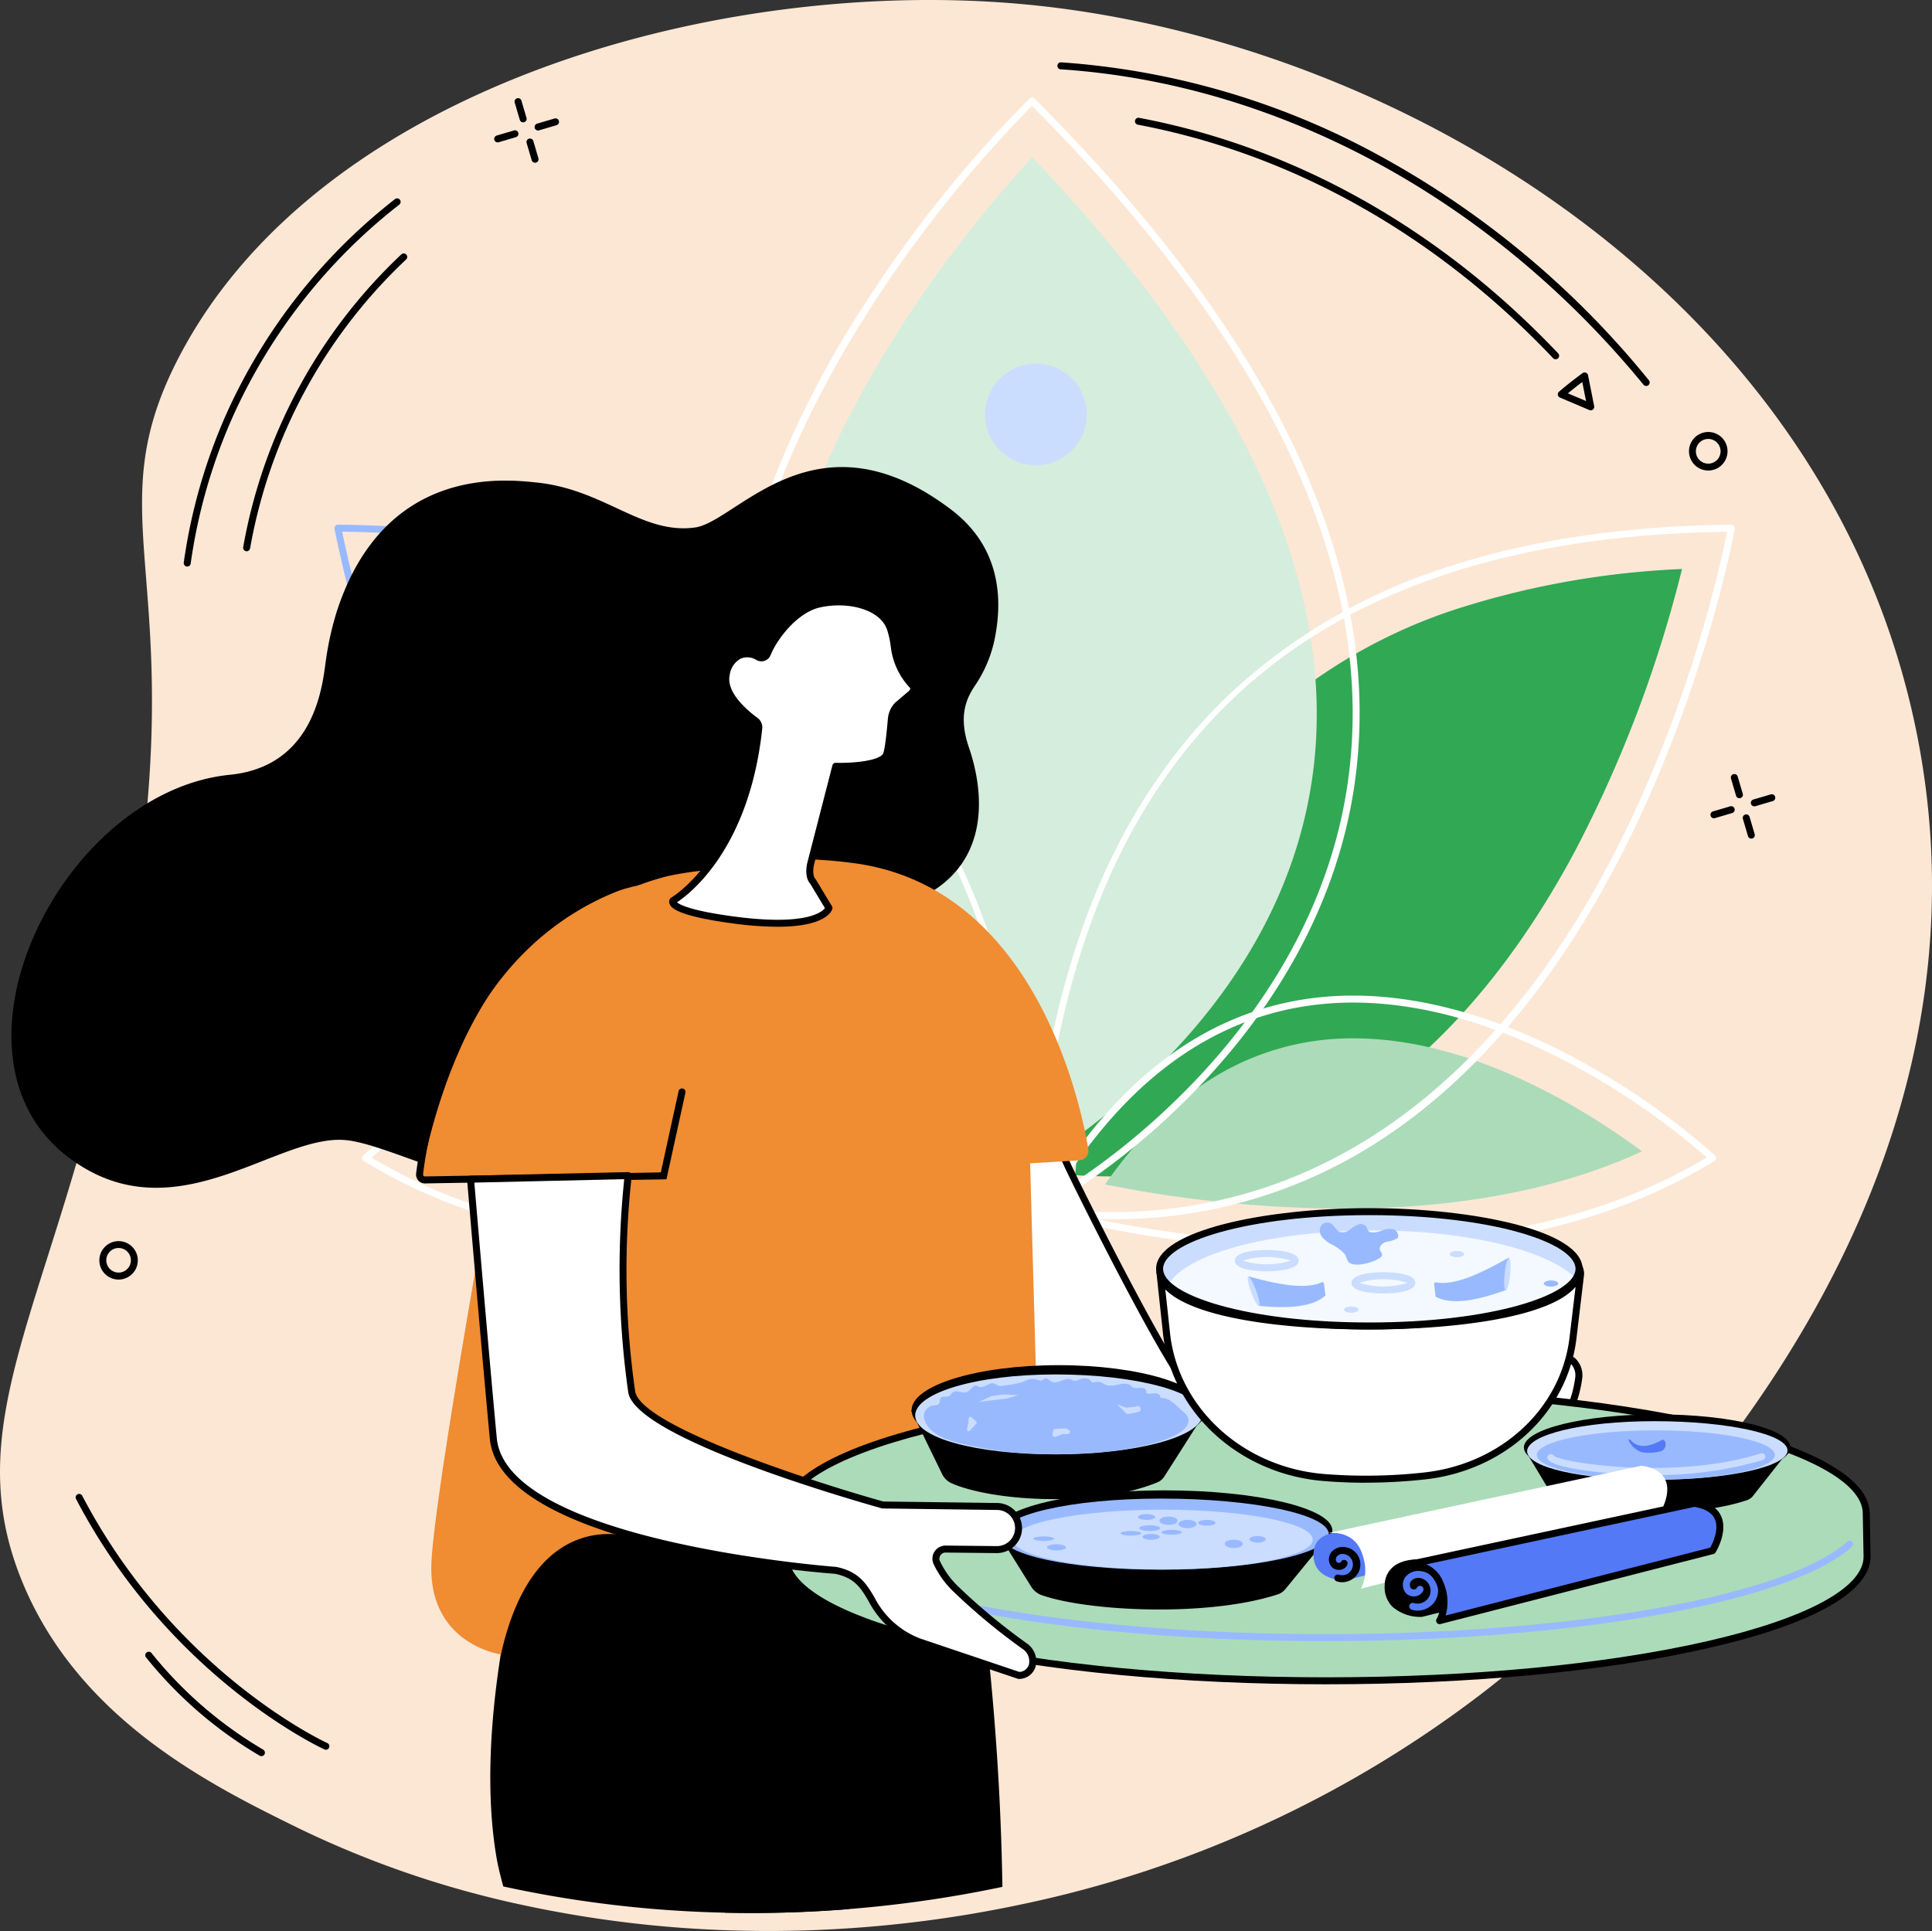 <svg id="Grupo_1102076" data-name="Grupo 1102076" xmlns="http://www.w3.org/2000/svg" xmlns:xlink="http://www.w3.org/1999/xlink" width="335" height="334.871" viewBox="0 0 335 334.871">
  <rect x="0" y="0" width="335" height="334.871" fill="#333333" stroke="none"/>
  <defs>
    <clipPath id="clip-path">
      <rect id="Rectángulo_402107" data-name="Rectángulo 402107" width="335" height="334.871" fill="none"/>
    </clipPath>
  </defs>
  <g id="Grupo_1102075" data-name="Grupo 1102075" clip-path="url(#clip-path)">
    <path id="Trazado_882357" data-name="Trazado 882357" d="M300.576,248.821c-.271.364-.538.725-.8,1.081-.093.125-.186.247-.279.368-.279.372-.562.745-.84,1.113q-1.261,1.657-2.527,3.253-1.388,1.754-2.777,3.436-.612.747-1.225,1.481a.091.091,0,0,0-.016.021c-.04.044-.077.093-.117.137s-.065.077-.1.113q-2.37,2.829-4.7,5.435c-.186.206-.372.417-.558.623-.218.243-.437.485-.655.724-2.377,2.626-4.693,5.066-6.9,7.312q-.933.954-1.843,1.854-1.407,1.4-2.741,2.687l0,0c-2.87,2.764-5.469,5.131-7.7,7.1,0,0,0,0-.008,0-2.2,1.93-4.026,3.464-5.377,4.569q-2.3,1.888-4.648,3.69a198.011,198.011,0,0,1-80.007,36.505,210.428,210.428,0,0,1-26.626,3.857,208.208,208.208,0,0,1-21.549.627,200.4,200.4,0,0,1-38.449-4.556,170.255,170.255,0,0,1-38.574-13.31c-14.742-7.252-37.8-18.6-47.678-42.583C-5.332,252,3.54,234.719,13.088,202.276v0A359.052,359.052,0,0,0,21.682,166.9c1.585-8.409,2.676-15.9,3.4-22.637,5.012-46.521-7.377-56.876,6.031-82.5C55.527,15.116,124.636-4.162,177.564.743c63.887,5.92,139.763,50.32,154.868,126.811,9.826,49.754-10.219,92.018-31.856,121.267" transform="translate(0 0)" fill="#fce7d5"/>
    <path id="Trazado_882358" data-name="Trazado 882358" d="M265.167,349.672a77.332,77.332,0,0,1-49.047-17.164c-11.768-9.311-22.238-22.39-31.119-38.873a218.311,218.311,0,0,1-18.758-49.3A148.435,148.435,0,0,1,204.474,251a92.167,92.167,0,0,1,34.577,19.891c9.627,8.981,17.256,20.472,22.675,34.155,5.024,12.684,8.294,27.6,9.742,44.4-2.127.148-4.229.223-6.291.223Z" transform="translate(-99.104 -145.66)" fill="#99b9ff"/>
    <path id="Trazado_882359" data-name="Trazado 882359" d="M467.919,349.672a77.334,77.334,0,0,0,49.048-17.164c11.768-9.311,22.238-22.39,31.118-38.873a218.3,218.3,0,0,0,18.758-49.3A148.435,148.435,0,0,0,528.612,251a92.167,92.167,0,0,0-34.577,19.891c-9.627,8.981-17.256,20.472-22.675,34.155-5.024,12.684-8.294,27.6-9.742,44.4,2.127.148,4.229.223,6.29.223Z" transform="translate(-275.189 -145.66)" fill="#31a854"/>
    <path id="Trazado_882360" data-name="Trazado 882360" d="M239.382,475.385c-20.328,0-37.792-3.337-52.075-9.935,10.289-7.612,29.718-19.6,50.007-19.6a45.751,45.751,0,0,1,24.429,6.883c6.786,4.2,13.045,10.385,18.676,18.451a213.911,213.911,0,0,1-41.037,4.2" transform="translate(-111.661 -265.788)" fill="#99b9ff"/>
    <path id="Trazado_882361" data-name="Trazado 882361" d="M515.48,475.385a213.985,213.985,0,0,1-41.037-4.2c5.631-8.066,11.89-14.254,18.676-18.451a45.752,45.752,0,0,1,24.429-6.883c20.288,0,39.715,11.989,50.007,19.6-14.282,6.6-31.746,9.935-52.07,9.935Z" transform="translate(-282.835 -265.788)" fill="#acdbb9"/>
    <path id="Trazado_882362" data-name="Trazado 882362" d="M376.21,242.1c-28.449-19.642-44.09-43.035-46.511-69.583-4.227-46.345,32.37-90.6,45.624-104.976,19.449,20.309,33.312,40.173,41.254,59.12,7.124,17,9.56,33.471,7.24,48.967-2.768,18.491-12.1,35.578-27.724,50.786A122.718,122.718,0,0,1,376.21,242.1" transform="translate(-196.346 -40.266)" fill="#d5eddc"/>
    <path id="Trazado_882363" data-name="Trazado 882363" d="M158.9,272.629a.607.607,0,0,1-.554-.361A224.983,224.983,0,0,1,143.6,226.01a.605.605,0,0,1,.135-.5.572.572,0,0,1,.468-.214,197.609,197.609,0,0,1,22.554,1.485.606.606,0,1,1-.152,1.2,195.42,195.42,0,0,0-21.676-1.467,226.855,226.855,0,0,0,14.528,45.258.605.605,0,0,1-.309.8.6.6,0,0,1-.245.052" transform="translate(-85.598 -134.31)" fill="#99b9ff"/>
    <path id="Trazado_882364" data-name="Trazado 882364" d="M281.449,349.894a84.219,84.219,0,0,1-50.39-16.248c-14.484-10.466-27.107-25.9-37.519-45.868a.606.606,0,1,1,1.074-.56c16.407,31.468,47.006,67.464,99.711,60.611-3.955-66.674-33.183-104.082-89.342-114.349a.606.606,0,0,1,.218-1.192c27.555,5.038,49.094,17,64.019,35.553,15.538,19.315,24.4,46.393,26.347,80.481a.606.606,0,0,1-.523.634,101.338,101.338,0,0,1-13.6.938" transform="translate(-115.336 -138.471)" fill="#fff"/>
    <path id="Trazado_882365" data-name="Trazado 882365" d="M456.247,345.733a101.268,101.268,0,0,1-13.588-.937.605.605,0,0,1-.523-.634C443.291,323.9,446.9,306,452.85,290.967c5.827-14.713,14.074-27.111,24.512-36.847A99.51,99.51,0,0,1,514.688,232.6c14.177-4.645,30.689-7.1,49.077-7.3a.6.6,0,0,1,.468.214.606.606,0,0,1,.135.5c-.058.33-6.013,33.347-23.882,64.309-10.512,18.214-23.031,32.172-37.209,41.486a84.07,84.07,0,0,1-47.031,13.927m-12.869-2.064c49.892,6.482,79.769-25.729,96.06-53.955,16.3-28.249,22.627-58.205,23.6-63.193-75.9,1.077-115.051,39.4-119.661,117.149" transform="translate(-263.574 -134.311)" fill="#fff"/>
    <path id="Trazado_882366" data-name="Trazado 882366" d="M220.666,471.858c-20.007,0-44.683-3.2-64.878-15.674a.606.606,0,0,1-.1-.958,127.173,127.173,0,0,1,21.944-15.6c12.087-6.816,30.42-14.343,49.117-11.5,18.454,2.8,33.964,15.024,46.1,36.318a.606.606,0,0,1-.363.883,214.068,214.068,0,0,1-40.856,6.224c-3.439.194-7.118.313-10.969.313m-63.551-16.283c23.7,14.318,53.519,15.941,74.451,14.761a216.813,216.813,0,0,0,39.843-5.98c-11.882-20.534-26.965-32.322-44.837-35.037-18.355-2.789-36.419,4.638-48.34,11.359a128.782,128.782,0,0,0-21.118,14.9" transform="translate(-92.7 -254.853)" fill="#fff"/>
    <path id="Trazado_882367" data-name="Trazado 882367" d="M498.294,471.858c-3.852,0-7.528-.119-10.968-.313a214.07,214.07,0,0,1-40.856-6.224.606.606,0,0,1-.363-.883c12.135-21.295,27.645-33.514,46.1-36.318,18.7-2.839,37.03,4.687,49.117,11.5a127.2,127.2,0,0,1,21.945,15.6.606.606,0,0,1-.1.959c-20.193,12.472-44.871,15.674-64.878,15.674m-50.743-7.5a216.97,216.97,0,0,0,39.869,5.981c20.924,1.178,50.729-.449,74.424-14.762A128.907,128.907,0,0,0,540.7,440.663c-11.915-6.715-29.97-14.134-48.317-11.344-17.87,2.717-32.951,14.5-44.832,35.036" transform="translate(-265.895 -254.853)" fill="#fff"/>
    <path id="Trazado_882368" data-name="Trazado 882368" d="M365.028,235.437a.6.6,0,0,1-.332-.1c-32.651-21.42-50.593-47.483-53.327-77.464-1.258-13.794.727-28.474,5.9-43.633a169.906,169.906,0,0,1,18.325-36.973,216.4,216.4,0,0,1,28.333-35.255.607.607,0,0,1,.847.01c42.35,42.4,60.994,82.611,55.413,119.509-3.81,25.195-18.529,43.929-30.206,55.208a122.59,122.59,0,0,1-24.671,18.626.606.606,0,0,1-.283.07M364.34,43.3A218.255,218.255,0,0,0,336.6,77.95c-12.512,19.376-26.837,48.951-24.02,79.818,2.692,29.5,20.347,55.188,52.481,76.357a123.314,123.314,0,0,0,24.112-18.284c11.533-11.147,26.067-29.651,29.823-54.5,5.5-36.372-12.891-76.082-54.651-118.037" transform="translate(-185.401 -24.946)" fill="#fff"/>
    <path id="Trazado_882369" data-name="Trazado 882369" d="M440.58,164.961a8.812,8.812,0,1,1-8.812-8.812,8.812,8.812,0,0,1,8.812,8.812" transform="translate(-252.141 -93.087)" fill="#caddff"/>
    <path id="Trazado_882370" data-name="Trazado 882370" d="M556.055,82.885a.6.6,0,0,1-.469-.222C529.145,50.4,492.3,30.466,454.511,27.974a.606.606,0,0,1,.08-1.209,134.2,134.2,0,0,1,55.827,16.518A156.91,156.91,0,0,1,556.523,81.9a.606.606,0,0,1-.468.99" transform="translate(-270.615 -15.955)"/>
    <path id="Trazado_882371" data-name="Trazado 882371" d="M560.276,92.459a.6.6,0,0,1-.44-.189c-20.311-21.416-45.2-35.416-71.984-40.487a.606.606,0,1,1,.225-1.19c27.033,5.118,52.151,19.241,72.638,40.843a.606.606,0,0,1-.439,1.023" transform="translate(-290.534 -30.155)"/>
    <path id="Trazado_882372" data-name="Trazado 882372" d="M674.534,166.5a.6.6,0,0,1-.236-.048l-5.1-2.161a.606.606,0,0,1-.159-1.017c1.954-1.685,4.064-3.209,4.086-3.225a.606.606,0,0,1,.949.374l1.06,5.354a.606.606,0,0,1-.594.723m-3.96-2.941,3.144,1.332-.652-3.294c-.618.465-1.539,1.173-2.492,1.963" transform="translate(-398.713 -95.346)"/>
    <path id="Trazado_882373" data-name="Trazado 882373" d="M728.495,192.169a3.34,3.34,0,1,1,1.99-.658,3.342,3.342,0,0,1-1.99.658m1.629-1.145h0Zm-1.638-4.331a2.141,2.141,0,1,0,.315.023,2.117,2.117,0,0,0-.315-.023" transform="translate(-432.289 -110.573)"/>
    <path id="Trazado_882374" data-name="Trazado 882374" d="M45.986,539.572a3.477,3.477,0,0,1-.495-.036,3.332,3.332,0,1,1,.495.036m-.01-5.476a2.132,2.132,0,1,0,1.714.859,2.121,2.121,0,0,0-1.714-.859" transform="translate(-25.417 -317.675)"/>
    <path id="Trazado_882375" data-name="Trazado 882375" d="M222.412,46.318a.606.606,0,0,1-.581-.435l-.886-3.006a.606.606,0,0,1,1.162-.342l.886,3.005a.606.606,0,0,1-.581.777" transform="translate(-131.7 -25.098)"/>
    <path id="Trazado_882376" data-name="Trazado 882376" d="M227.522,63.652a.606.606,0,0,1-.581-.435l-.886-3.006a.606.606,0,0,1,1.162-.342l.885,3.005a.607.607,0,0,1-.581.777" transform="translate(-134.746 -35.431)"/>
    <path id="Trazado_882377" data-name="Trazado 882377" d="M212.79,58.044a.606.606,0,0,1-.171-1.187l3.005-.886a.606.606,0,0,1,.343,1.162l-3.005.886a.6.6,0,0,1-.172.025" transform="translate(-126.491 -33.352)"/>
    <path id="Trazado_882378" data-name="Trazado 882378" d="M230.124,52.936a.606.606,0,0,1-.171-1.187l3.006-.886a.606.606,0,1,1,.342,1.162l-3.005.886a.6.6,0,0,1-.172.025" transform="translate(-136.825 -30.307)"/>
    <path id="Trazado_882379" data-name="Trazado 882379" d="M744.609,336.535a.606.606,0,0,1-.581-.435l-.886-3.005a.606.606,0,0,1,1.162-.342l.886,3.005a.607.607,0,0,1-.582.777" transform="translate(-443.003 -198.108)"/>
    <path id="Trazado_882380" data-name="Trazado 882380" d="M749.719,353.87a.607.607,0,0,1-.581-.435l-.885-3.006a.606.606,0,0,1,1.162-.342l.885,3.005a.606.606,0,0,1-.41.752.613.613,0,0,1-.171.025" transform="translate(-446.049 -208.442)"/>
    <path id="Trazado_882381" data-name="Trazado 882381" d="M734.987,348.262a.606.606,0,0,1-.171-1.187l3.005-.886a.606.606,0,0,1,.343,1.162l-3.005.886a.605.605,0,0,1-.172.025" transform="translate(-437.795 -206.363)"/>
    <path id="Trazado_882382" data-name="Trazado 882382" d="M752.321,343.152a.606.606,0,0,1-.171-1.186l3.005-.886a.606.606,0,1,1,.342,1.162l-3.005.886a.619.619,0,0,1-.172.025" transform="translate(-448.128 -203.316)"/>
    <path id="Trazado_882383" data-name="Trazado 882383" d="M105,160.493a.6.6,0,0,1-.107-.009.606.606,0,0,1-.491-.7,91.691,91.691,0,0,1,27.4-50.751.606.606,0,1,1,.835.877,90.482,90.482,0,0,0-27.04,50.085.606.606,0,0,1-.6.5" transform="translate(-62.234 -64.898)"/>
    <path id="Trazado_882384" data-name="Trazado 882384" d="M79.486,149.027a.607.607,0,0,1-.6-.691,96.325,96.325,0,0,1,7.467-25.954,98.436,98.436,0,0,1,29.153-37.072.606.606,0,1,1,.753.95,97.23,97.23,0,0,0-28.8,36.618,95.148,95.148,0,0,0-7.373,25.628.606.606,0,0,1-.6.521" transform="translate(-47.023 -50.779)"/>
    <path id="Trazado_882385" data-name="Trazado 882385" d="M75.855,685.806a.6.6,0,0,1-.248-.053c-.266-.12-26.807-12.318-43.083-43.451a.606.606,0,0,1,1.073-.561c16.074,30.746,42.244,42.79,42.507,42.908a.606.606,0,0,1-.249,1.158" transform="translate(-19.348 -382.374)"/>
    <path id="Trazado_882386" data-name="Trazado 882386" d="M82.5,727.337a.6.6,0,0,1-.306-.083A72.218,72.218,0,0,1,62.467,710.18a.606.606,0,0,1,.975-.719,70.925,70.925,0,0,0,19.364,16.747.606.606,0,0,1-.307,1.128" transform="translate(-37.169 -422.792)"/>
    <path id="Trazado_882387" data-name="Trazado 882387" d="M341.121,711.933a210.474,210.474,0,0,1-26.6,3.849,208.181,208.181,0,0,1-21.53.626c-.565-34.122-5.945-54.085-9.414-63.5-.024-.065-.048-.133-.073-.2a44.073,44.073,0,0,0-2.847-6.474l13.3-.218,9.555-.154L320,645.6l14.846-.242a3.245,3.245,0,0,1,.162.541c.258,1.082.751,3.679,1.349,7.512q.242,1.563.509,3.392c.3,2.1.618,4.471.941,7.063.032.267.065.533.1.808q.388,3.193.771,6.813c.073.678.141,1.369.214,2.072,1.078,10.771,2.007,23.961,2.229,38.379" transform="translate(-167.31 -384.721)"/>
    <path id="Trazado_882388" data-name="Trazado 882388" d="M272.7,708.26a208.2,208.2,0,0,1-21.53.626,200.5,200.5,0,0,1-38.415-4.547c-.557-2.027-.957-3.736-1.187-5.089-1.906-11.284-1-24.022.743-35.156a203.113,203.113,0,0,1,6.32-27.374c.335-1.066.529-1.644.529-1.644l29.583-2.342,3.4,5.763,5.666,9.616.283.481,3.134,5.319Z" transform="translate(-125.487 -377.199)"/>
    <path id="Trazado_882389" data-name="Trazado 882389" d="M171.958,238.5a22.517,22.517,0,0,0,3.364-7.758c1.242-5.84,1.879-15.727-7.492-22.822-23.479-17.777-37.086,2.1-44.369,3.113-9.255,1.283-15.659-6.6-27.534-7.8-5.513-.558-26.226-2.966-34.521,22.119a52.513,52.513,0,0,0-1.94,8.512c-.562,3.65-1.487,18.539-16.681,20.059-29.338,2.935-51.653,48.733-27.838,66.456,18.476,13.749,36.128-4.466,48.161-3.079,13.519,1.559,48.608,26.907,52.564-21.254,1.112-13.538,12.846-20.409,18.511-21.873,4.6-1.188,26.539,1.972,28.535.99,12.134-5.972,10.8-18.471,8.21-25.987-1.911-5.55-.354-8.6,1.029-10.679" transform="translate(-2.927 -119.563)"/>
    <path id="Trazado_882390" data-name="Trazado 882390" d="M389.272,489.5c.632-14.554,3.742-14.524,14.57-15.631,4.619-.473,7.506-2.345,13.329,10.466,1.585,3.487,17.32,35.1,21.485,39.2,7.794,7.679,25.671,6.467,32.169,4.495,2.836-.86,9.387-15.742,14.553-14.348,5.485,1.48-2.516,9.771-1.577,9.927,3.484.578,6.275-.606,9.027-1.442,4.466-1.357,8.1-3.76,9.767-4.271,2.115-.646,3.474,1.311,3.175,3.5-.429,3.133-1.918,8.131-6.007,10.943-7.311,5.028-21.877,6.727-26.985,7.233-3.891.386-46.414,16.039-57.34-.39-2.273-3.418-26.432-43.562-26.166-49.687" transform="translate(-232.06 -282.273)" fill="#fff"/>
    <path id="Trazado_882391" data-name="Trazado 882391" d="M434.127,546.4c-8.54,0-16.217-1.913-20.088-7.733-1.432-2.153-26.554-43.45-26.267-50.049.641-14.738,4.1-15.09,14.369-16.132l.744-.076c.445-.045.874-.1,1.291-.161,4.471-.613,7.475-.41,12.652,10.98,1.912,4.207,17.369,35.093,21.359,39.023,7.7,7.583,25.458,6.2,31.568,4.346.867-.263,2.558-2.718,4.2-5.092,3.309-4.8,7.059-10.239,10.691-9.261a2.987,2.987,0,0,1,2.2,1.762c.813,2.129-1.215,5.237-2.557,7.293-.2.311-.434.665-.6.948a16.374,16.374,0,0,0,6.873-1.132c.4-.13.807-.259,1.208-.381a43.127,43.127,0,0,0,6.989-3,20.544,20.544,0,0,1,2.776-1.273,2.849,2.849,0,0,1,2.769.507,4.069,4.069,0,0,1,1.183,3.656c-.321,2.341-1.573,8.134-6.264,11.36-6.849,4.71-20.025,6.618-27.269,7.337-.569.057-2.278.536-4.44,1.143-7.1,1.993-21.124,5.931-33.375,5.931m-27.7-73.144a15.615,15.615,0,0,0-2.089.193c-.43.059-.872.12-1.332.166l-.746.076c-10.251,1.041-12.686,1.288-13.281,14.979-.255,5.86,23.746,45.838,26.065,49.325,8.934,13.434,40.314,4.623,52.127,1.306a43.478,43.478,0,0,1,4.648-1.183c7.128-.706,20.076-2.573,26.7-7.129,4.293-2.952,5.452-8.344,5.75-10.526a2.9,2.9,0,0,0-.768-2.569,1.655,1.655,0,0,0-1.63-.271,20.629,20.629,0,0,0-2.582,1.195,44.159,44.159,0,0,1-7.186,3.077c-.395.12-.791.247-1.189.375-2.452.788-4.987,1.6-8.113,1.084a.689.689,0,0,1-.523-.4c-.212-.482.113-.98.983-2.312,1.134-1.738,3.032-4.648,2.439-6.2a1.833,1.833,0,0,0-1.381-1.025c-2.807-.755-6.6,4.755-9.378,8.779-2.279,3.307-3.628,5.2-4.84,5.564-6.313,1.915-24.709,3.3-32.77-4.643-4.326-4.262-20.2-36.279-21.611-39.384-4.061-8.935-6.571-10.474-9.3-10.474m-18.053,15.389h0Z" transform="translate(-231.165 -281.413)"/>
    <path id="Trazado_882392" data-name="Trazado 882392" d="M200.158,398.982a33.849,33.849,0,0,1,23.637-26.494,80.483,80.483,0,0,1,34.35-2.955c31.372,3.934,39.478,40.9,40.961,49.624a1.673,1.673,0,0,1-1.553,1.95l-8.543.521,1.806,65.054s-9.8,14.948-70,0c0,0-17.577-6.822-23.563,20.105,0,0-12.215-1.648-12.078-15.154.1-10.006,9.907-64.884,14.982-92.651" transform="translate(-110.39 -219.888)" fill="#f08c32"/>
    <path id="Trazado_882393" data-name="Trazado 882393" d="M218.548,430.254s-16.784.958-19.662,1.007c-7.194.123-19.69.285-19.039-.092.912-.528,5.913-44.506,38.4-51.182Z" transform="translate(-107.2 -226.525)" fill="#f08c32"/>
    <path id="Trazado_882394" data-name="Trazado 882394" d="M180.184,426.294a1.547,1.547,0,0,1-1.54-1.728,75.367,75.367,0,0,1,9.326-27.9c8.972-15.263,22.533-23.956,40.306-25.839a.606.606,0,1,1,.128,1.2C187.5,376.366,180.78,416.67,179.849,424.7a.335.335,0,0,0,.084.268.323.323,0,0,0,.257.11c5.032-.088,36.608-.627,40.883-.7l3.075-14.056a.606.606,0,1,1,1.183.258l-3.279,14.992-.479.009s-35.962.614-41.361.708Z" transform="translate(-106.491 -221.064)"/>
    <path id="Trazado_882395" data-name="Trazado 882395" d="M524.394,618.1c0-11.89-41.988-21.529-93.784-21.529s-93.784,9.639-93.784,21.529l.14,7.488c0,11.89,41.988,21.529,93.784,21.529s93.784-9.639,93.784-21.529Z" transform="translate(-200.796 -355.642)" fill="#acdbb9"/>
    <path id="Trazado_882396" data-name="Trazado 882396" d="M429.856,646.831c-25.095,0-48.694-2.245-66.451-6.322-18.017-4.136-27.939-9.752-27.939-15.814l-.14-7.476c0-6.073,9.922-11.689,27.939-15.825,17.757-4.077,41.356-6.321,66.451-6.321s48.694,2.245,66.451,6.321c18.01,4.134,27.932,9.749,27.939,15.807l.14,7.483c0,6.073-9.922,11.689-27.939,15.825-17.756,4.077-41.356,6.322-66.451,6.322m-.14-50.547c-25.006,0-48.51,2.234-66.18,6.291-17.158,3.939-27,9.273-27,14.633l.14,7.476c0,5.372,9.841,10.706,27,14.644,17.67,4.057,41.173,6.291,66.18,6.291s48.509-2.234,66.18-6.291c17.158-3.938,27-9.272,27-14.633l-.14-7.476v-.011c0-5.36-9.84-10.694-27-14.633-17.67-4.056-41.173-6.291-66.18-6.291m94.39,20.924h0Z" transform="translate(-199.901 -354.747)"/>
    <path id="Trazado_882397" data-name="Trazado 882397" d="M436.43,679.014c-40.921,0-76.923-6.028-89.585-15a.606.606,0,1,1,.7-.988c12.474,8.838,48.195,14.775,88.885,14.775,42.763,0,79.963-6.591,90.466-16.029a.606.606,0,1,1,.81.9c-10.706,9.621-48.24,16.34-91.276,16.34" transform="translate(-206.616 -394.418)" fill="#99b9ff"/>
    <path id="Trazado_882398" data-name="Trazado 882398" d="M655.377,621.573a.44.44,0,0,0-.387.667l4.48,7.452a2.854,2.854,0,0,0,1.559,1.174c6.4,2.261,22.644,3.066,32.208-.132a2.273,2.273,0,0,0,1.13-.743l5.835-7.405Z" transform="translate(-390.428 -370.545)"/>
    <path id="Trazado_882399" data-name="Trazado 882399" d="M700.493,613.066c0,3.167-10.345,5.734-23.106,5.734s-23.106-2.567-23.106-5.734,10.345-5.734,23.106-5.734,23.106,2.567,23.106,5.734" transform="translate(-390.044 -362.055)"/>
    <path id="Trazado_882400" data-name="Trazado 882400" d="M700.819,615.333c0,2.807-10.325,5.082-23.061,5.082s-22.092-2.138-22.092-4.945,9.355-5.219,22.092-5.219,23.061,2.275,23.061,5.082" transform="translate(-390.869 -363.796)" fill="#caddff"/>
    <path id="Trazado_882401" data-name="Trazado 882401" d="M701.087,618.456c0,2.36-9.239,4.273-20.636,4.273s-20.636-1.913-20.636-4.273,9.239-4.273,20.636-4.273,20.636,1.913,20.636,4.273" transform="translate(-393.343 -366.14)" fill="#99b9ff"/>
    <path id="Trazado_882402" data-name="Trazado 882402" d="M701.468,620.226a7.894,7.894,0,0,0,3.13-.1,1.251,1.251,0,0,0,.969-1.7c-.081-.248-.274-.3-.461-.375-1.692.981-3.72,1.627-5.148.462-.646-.669-.885-.752-.64-.144a4.029,4.029,0,0,0,2.15,1.851" transform="translate(-416.836 -368.394)" fill="#5479f7"/>
    <path id="Trazado_882403" data-name="Trazado 882403" d="M682.454,627.8c-1.718,0-3.241-.05-4.487-.113-4.8-.244-12.708-1.169-13.5-2.615a.606.606,0,0,1,1.043-.615c1.312,1.229,21.171,4.285,35.847-.395a.606.606,0,1,1,.368,1.154,65.817,65.817,0,0,1-19.274,2.583" transform="translate(-396.074 -372.009)" fill="#caddff"/>
    <path id="Trazado_882404" data-name="Trazado 882404" d="M391.161,605.557l5.4,11.1a3.315,3.315,0,0,0,1.72,1.6c7.065,3.083,24.983,4.181,35.534-.18a2.538,2.538,0,0,0,1.247-1.013l6.437-10.1Z" transform="translate(-233.187 -360.997)"/>
    <path id="Trazado_882405" data-name="Trazado 882405" d="M442.384,594.016c0,4.318-11.413,7.819-25.492,7.819s-25.492-3.5-25.492-7.819,11.413-7.819,25.492-7.819,25.492,3.5,25.492,7.819" transform="translate(-233.33 -349.456)"/>
    <path id="Trazado_882406" data-name="Trazado 882406" d="M442.743,597.108c0,3.827-11.391,6.93-25.443,6.93s-24.373-2.916-24.373-6.743,10.321-7.118,24.373-7.118,25.443,3.1,25.443,6.93" transform="translate(-234.24 -351.829)" fill="#caddff"/>
    <path id="Trazado_882407" data-name="Trazado 882407" d="M442.539,599.188c0,3.218-10.193,5.827-22.767,5.827a68.25,68.25,0,0,1-15.123-1.471c-2.626-.6-6.643-1.429-7.8-4.247a2.032,2.032,0,0,1-.122-1.349,1.963,1.963,0,0,1,1.572-1.374c.369-.053.82-.035,1.02-.35.168-.266.053-.644.229-.905.305-.456,1.073-.111,1.54-.4.235-.145.349-.428.564-.6.666-.538,1.708.264,2.493-.079.635-.278,1-1.256,1.672-1.086a3.77,3.77,0,0,1,.4.178c.876.336,1.787-.863,2.672-.552.245.086.441.28.687.364a1.672,1.672,0,0,0,.827-.008,20.848,20.848,0,0,0,3.11-.54c.943-.332,1.568-.831,2.643-.517.345.1.725.267,1.046.1.142-.072.251-.2.4-.261.437-.174.822.322,1.244.528,1.04.51,2.287-.81,3.358-.367a2.2,2.2,0,0,0,.6.247,1.22,1.22,0,0,0,.585-.158,2.7,2.7,0,0,1,1.337-.276,1.32,1.32,0,0,1,1.1.727,2.535,2.535,0,0,1,1.593-.046c.229.1.423.261.645.374,1.363.692,3.2-.7,4.47.149.254.447.874.486,1.386.444a1.853,1.853,0,0,1,.924.072.592.592,0,0,1,.337.762c.408.3.978.121,1.486.086s1.167.34.985.815a2.861,2.861,0,0,1,1.62.384,13.16,13.16,0,0,1,2.062,1.752c.59.5,1.2.878,1.2,1.772" transform="translate(-236.468 -352.847)" fill="#99b9ff"/>
    <path id="Trazado_882408" data-name="Trazado 882408" d="M420.341,600.042l2.151-1,2.151-.287,2.58.143-2.088.557a.9.9,0,0,1-.126.024Z" transform="translate(-250.582 -356.94)" fill="#caddff"/>
    <path id="Trazado_882409" data-name="Trazado 882409" d="M451.875,614.356l.109-.6a.389.389,0,0,1,.357-.318l1.737-.116a.39.39,0,0,1,.21.045l.408.22a.388.388,0,0,1-.184.73h-.824a.394.394,0,0,0-.139.026l-1.151.443a.388.388,0,0,1-.522-.432" transform="translate(-269.377 -365.627)" fill="#caddff"/>
    <path id="Trazado_882410" data-name="Trazado 882410" d="M479.623,603.012l1.466.533a.527.527,0,0,0,.228.03l1.361-.124a.519.519,0,0,0,.188-.053l.081-.04a.526.526,0,1,1,.338.987l-1.665.333a.526.526,0,0,1-.475-.144Z" transform="translate(-285.923 -359.48)" fill="#caddff"/>
    <path id="Trazado_882411" data-name="Trazado 882411" d="M415.946,608.434l.813.731a.279.279,0,0,1,.017.4l-1.125,1.206a.279.279,0,0,1-.477-.249l.216-1.005c0-.01,0-.021,0-.031l.087-.87a.279.279,0,0,1,.464-.18" transform="translate(-247.498 -362.669)" fill="#caddff"/>
    <path id="Trazado_882412" data-name="Trazado 882412" d="M427.677,657.172l6.16,9.869a3.583,3.583,0,0,0,1.963,1.424c8.065,2.742,28.517,3.719,40.561-.16a2.876,2.876,0,0,0,1.423-.9l7.348-8.982Z" transform="translate(-254.956 -391.767)"/>
    <path id="Trazado_882413" data-name="Trazado 882413" d="M486.147,646.907c0,3.841-13.027,6.954-29.1,6.954s-29.1-3.113-29.1-6.954,13.027-6.954,29.1-6.954,29.1,3.113,29.1,6.954" transform="translate(-255.12 -381.502)"/>
    <path id="Trazado_882414" data-name="Trazado 882414" d="M486.557,649.657c0,3.4-13,6.164-29.042,6.164s-27.821-2.593-27.821-6,11.781-6.331,27.821-6.331,29.042,2.76,29.042,6.164" transform="translate(-256.158 -383.612)" fill="#99b9ff"/>
    <path id="Trazado_882415" data-name="Trazado 882415" d="M486.895,653.445c0,2.862-11.635,5.183-25.988,5.183s-25.988-2.321-25.988-5.183,11.635-5.183,25.988-5.183,25.988,2.32,25.988,5.183" transform="translate(-259.273 -386.455)" fill="#caddff"/>
    <path id="Trazado_882416" data-name="Trazado 882416" d="M452.805,663.641c0,.3-.738.538-1.649.538s-1.649-.241-1.649-.538.738-.538,1.649-.538,1.649.241,1.649.538" transform="translate(-267.97 -395.303)" fill="#99b9ff"/>
    <path id="Trazado_882417" data-name="Trazado 882417" d="M492.745,655.441c0,.277-.818.5-1.828.5s-1.828-.225-1.828-.5.818-.5,1.828-.5,1.828.225,1.828.5" transform="translate(-291.566 -390.436)" fill="#99b9ff"/>
    <path id="Trazado_882418" data-name="Trazado 882418" d="M502.185,657.321c0,.237-.786.43-1.756.43s-1.756-.193-1.756-.43.786-.43,1.756-.43,1.756.193,1.756.43" transform="translate(-297.279 -391.599)" fill="#99b9ff"/>
    <path id="Trazado_882419" data-name="Trazado 882419" d="M500.939,651.928c0,.4-.706.717-1.577.717s-1.577-.321-1.577-.717.706-.717,1.577-.717,1.577.321,1.577.717" transform="translate(-296.75 -388.213)" fill="#99b9ff"/>
    <path id="Trazado_882420" data-name="Trazado 882420" d="M528.983,661.867c0,.4-.706.717-1.577.717s-1.577-.321-1.577-.717.706-.717,1.577-.717,1.577.321,1.577.717" transform="translate(-313.468 -394.138)" fill="#99b9ff"/>
    <path id="Trazado_882421" data-name="Trazado 882421" d="M539.274,660.126c0,.317-.626.574-1.4.574s-1.4-.257-1.4-.574.626-.573,1.4-.573,1.4.257,1.4.573" transform="translate(-319.817 -393.186)" fill="#99b9ff"/>
    <path id="Trazado_882422" data-name="Trazado 882422" d="M509.1,653.348c0,.4-.706.717-1.577.717s-1.577-.321-1.577-.717.706-.717,1.577-.717,1.577.321,1.577.717" transform="translate(-301.617 -389.06)" fill="#99b9ff"/>
    <path id="Trazado_882423" data-name="Trazado 882423" d="M517.48,653.133c0,.277-.674.5-1.505.5s-1.506-.225-1.506-.5.674-.5,1.506-.5,1.505.225,1.505.5" transform="translate(-306.696 -389.06)" fill="#99b9ff"/>
    <path id="Trazado_882424" data-name="Trazado 882424" d="M484.686,657.817c0,.218-.8.394-1.792.394s-1.792-.177-1.792-.394.8-.394,1.792-.394,1.792.177,1.792.394" transform="translate(-286.805 -391.917)" fill="#99b9ff"/>
    <path id="Trazado_882425" data-name="Trazado 882425" d="M447.234,660.125c0,.218-.8.394-1.792.394s-1.792-.177-1.792-.394.8-.394,1.792-.394,1.792.177,1.792.394" transform="translate(-264.478 -393.293)" fill="#99b9ff"/>
    <path id="Trazado_882426" data-name="Trazado 882426" d="M493.519,659.168c0,.277-.674.5-1.505.5s-1.506-.225-1.506-.5.674-.5,1.506-.5,1.505.225,1.505.5" transform="translate(-292.412 -392.658)" fill="#99b9ff"/>
    <path id="Trazado_882427" data-name="Trazado 882427" d="M491.567,650.648c0,.277-.674.5-1.505.5s-1.506-.225-1.506-.5.674-.5,1.506-.5,1.505.225,1.505.5" transform="translate(-291.248 -387.579)" fill="#99b9ff"/>
    <path id="Trazado_882428" data-name="Trazado 882428" d="M570.669,544.074c.011.116.018.232.018.349,0,6.34-16.281,9.866-36.364,9.866-19.376,0-35.211-3.17-36.3-9.2l1.13,10.493c1.43,13.279,12.852,23.8,27.25,24.992a92.156,92.156,0,0,0,17.42-.259c13.6-1.467,24.309-11.376,25.809-23.935l1.327-11.109a2.646,2.646,0,0,0-.289-1.2" transform="translate(-296.891 -324.345)" fill="#fff"/>
    <path id="Trazado_882429" data-name="Trazado 882429" d="M532.747,580.578q-3.691,0-7.289-.3c-14.647-1.21-26.339-11.948-27.8-25.531l-1.13-10.494a.606.606,0,0,1,1.2-.172c.942,5.205,15.29,8.7,35.706,8.7,21.054,0,35.758-3.808,35.758-9.26,0-.1-.006-.2-.015-.292a.606.606,0,0,1,1.144-.329,3.239,3.239,0,0,1,.353,1.468.606.606,0,0,1,0,.071l-1.327,11.108c-1.54,12.9-12.374,22.958-26.346,24.466a95.626,95.626,0,0,1-10.246.558m-34.7-33.537.816,7.58c1.4,13.006,12.629,23.29,26.7,24.452a91.527,91.527,0,0,0,17.3-.258c13.407-1.447,23.8-11.072,25.273-23.4l1.051-8.8C564.619,552,547.983,554,533.43,554c-14.608,0-30.419-1.884-35.386-6.958" transform="translate(-295.997 -323.45)"/>
    <path id="Trazado_882430" data-name="Trazado 882430" d="M570.6,530.186c0,5.475-16.281,9.914-36.364,9.914s-36.364-4.439-36.364-9.914,16.28-9.914,36.364-9.914,36.364,4.439,36.364,9.914" transform="translate(-296.799 -310.155)" fill="#caddff"/>
    <path id="Trazado_882431" data-name="Trazado 882431" d="M502.312,537.328c2.636,3.39,16.5,7.683,32.463,7.683,17.354,0,34.036-3.34,37.661-8.587-4.891-4.617-18.515-8.067-34.48-8.067-17.354,0-32.02,3.724-35.644,8.971" transform="translate(-299.449 -314.975)" fill="#f3f9ff"/>
    <path id="Trazado_882432" data-name="Trazado 882432" d="M624.972,537.714c0,.3-.561.537-1.254.537s-1.254-.241-1.254-.537.561-.538,1.254-.538,1.254.241,1.254.538" transform="translate(-371.076 -320.233)" fill="#caddff"/>
    <path id="Trazado_882433" data-name="Trazado 882433" d="M665.336,550.355c0,.3-.561.537-1.254.537s-1.254-.241-1.254-.537.561-.538,1.254-.538,1.254.241,1.254.538" transform="translate(-395.139 -327.768)" fill="#99b9ff"/>
    <path id="Trazado_882434" data-name="Trazado 882434" d="M579.541,561.55c0,.3-.561.538-1.254.538s-1.254-.241-1.254-.538.561-.537,1.254-.537,1.254.241,1.254.537" transform="translate(-343.993 -334.443)" fill="#caddff"/>
    <path id="Trazado_882435" data-name="Trazado 882435" d="M585.8,549.97c-.925,0-5.539-.089-5.539-1.848s4.614-1.849,5.539-1.849,5.539.089,5.539,1.849-4.615,1.848-5.539,1.848m-4.181-1.848a14.044,14.044,0,0,0,8.362,0,14.043,14.043,0,0,0-8.362,0m8.544.132h0Z" transform="translate(-345.918 -325.656)" fill="#caddff"/>
    <path id="Trazado_882436" data-name="Trazado 882436" d="M535.693,540.437c-.925,0-5.539-.089-5.539-1.848s4.614-1.849,5.539-1.849,5.539.089,5.539,1.849-4.615,1.848-5.539,1.848m-4.181-1.848a14.044,14.044,0,0,0,8.362,0,14.043,14.043,0,0,0-8.362,0m8.544.132h0Z" transform="translate(-316.046 -319.973)" fill="#caddff"/>
    <path id="Trazado_882437" data-name="Trazado 882437" d="M533.338,539.812c-18.173,0-36.97-3.935-36.97-10.519s18.8-10.52,36.97-10.52,36.97,3.935,36.97,10.52-18.8,10.519-36.97,10.519m0-19.827c-21.39,0-35.758,4.813-35.758,9.308s14.368,9.308,35.758,9.308,35.758-4.813,35.758-9.308-14.368-9.308-35.758-9.308" transform="translate(-295.905 -309.262)"/>
    <path id="Trazado_882438" data-name="Trazado 882438" d="M568.642,528.717a5.128,5.128,0,0,1-1.614-1.279,1.748,1.748,0,0,1-.174-1.939,1.323,1.323,0,0,1,1.693-.4c.624.357.884,1.195,1.548,1.471a1.832,1.832,0,0,0,1.642-.318,7.829,7.829,0,0,1,1.468-.927,1.273,1.273,0,0,1,1.547.4c.134.241.157.55.359.737a.816.816,0,0,0,.417.181,3.923,3.923,0,0,0,1.905-.321,3.19,3.19,0,0,1,1.91-.209,1.175,1.175,0,0,1,.831,1.5,4.555,4.555,0,0,1-1.966.664c-.675.188-1.381.828-1.124,1.48.115.291.411.541.353.849a.71.71,0,0,1-.275.386c-1,.829-4.171,1.739-5.358.957-.5-.33-.527-1.145-.891-1.586a7.9,7.9,0,0,0-2.27-1.649" transform="translate(-337.792 -312.942)" fill="#99b9ff"/>
    <path id="Trazado_882439" data-name="Trazado 882439" d="M615.985,546.753c2.83,1.519,7.25.636,12.3-1.188l.421-5.622c-4.8,2.735-9.347,4.913-12.659,4.325a.277.277,0,0,0-.317.309Z" transform="translate(-367.059 -321.882)" fill="#99b9ff"/>
    <path id="Trazado_882440" data-name="Trazado 882440" d="M645.879,542.927c-.159,1.559-.074,2.844.192,2.871s.61-1.214.77-2.772.073-2.844-.192-2.871-.61,1.214-.77,2.772" transform="translate(-384.987 -322.008)" fill="#caddff"/>
    <path id="Trazado_882441" data-name="Trazado 882441" d="M549.316,551.348c-2.268,2.073-6.575,2.293-11.682,1.786l-1.712-5.114c5.092,1.409,9.823,2.361,12.755,1.037a.265.265,0,0,1,.367.212Z" transform="translate(-319.485 -326.696)" fill="#99b9ff"/>
    <path id="Trazado_882442" data-name="Trazado 882442" d="M537.154,550.608c.514,1.408.736,2.62.5,2.708s-.851-.983-1.365-2.39-.736-2.62-.5-2.708.851.983,1.365,2.39" transform="translate(-319.348 -326.812)" fill="#caddff"/>
    <path id="Trazado_882443" data-name="Trazado 882443" d="M606.533,656,569.46,665.12s-5.738.193-5.528-4.69,7.188-3.721,9.724-3.133,32.877-1.3,32.877-1.3" transform="translate(-336.179 -391.068)" fill="#5479f7"/>
    <path id="Trazado_882444" data-name="Trazado 882444" d="M572.837,670.374a2.823,2.823,0,0,1-.945-.16.606.606,0,0,1,.407-1.142,1.851,1.851,0,1,0,.9-3.583,1.372,1.372,0,0,0-1.253.4.808.808,0,0,0-.023,1.013.528.528,0,0,0,.445.115.383.383,0,0,0,.275-.168.606.606,0,0,1,1.091.528,1.544,1.544,0,0,1-1.167.836,1.713,1.713,0,0,1-1.5-.458,2.011,2.011,0,0,1-.051-2.637,2.558,2.558,0,0,1,2.37-.828,3.027,3.027,0,0,1,.962,5.7,3.2,3.2,0,0,1-1.508.387" transform="translate(-340.126 -395.991)"/>
    <path id="Trazado_882445" data-name="Trazado 882445" d="M575.716,650.689l51.864-13.136s4.371-7.01-3.147-8.2L569.9,641.062s4.293-.775,5.887,3.162-.075,6.465-.075,6.465" transform="translate(-339.743 -375.181)" fill="#fff"/>
    <path id="Trazado_882446" data-name="Trazado 882446" d="M639.109,669.711l-37.073,9.121s-5.738.193-5.528-4.69,7.187-3.722,9.723-3.133,32.877-1.3,32.877-1.3" transform="translate(-355.6 -399.242)"/>
    <path id="Trazado_882447" data-name="Trazado 882447" d="M600.752,678.45a7.363,7.363,0,0,1-4.919-1.775,4.819,4.819,0,0,1-1.324-3.759,4.129,4.129,0,0,1,1.615-3.275c2.387-1.814,6.725-1.161,9.1-.61,1.776.413,20.5-.562,32.645-1.317l.243,1.591-37.155,9.141-.084,0-.119,0m-.158-8.379a5.921,5.921,0,0,0-3.493.856,2.555,2.555,0,0,0-.978,2.059,3.23,3.23,0,0,0,.853,2.548,5.8,5.8,0,0,0,3.767,1.3l28.411-6.99c-9.275.518-22.543,1.168-24.3.76a20.231,20.231,0,0,0-4.263-.534" transform="translate(-354.407 -398.052)"/>
    <path id="Trazado_882448" data-name="Trazado 882448" d="M604.857,681.434a3.156,3.156,0,0,1-1.062-.18.606.606,0,0,1,.406-1.141,2.238,2.238,0,1,0,1.091-4.333,1.683,1.683,0,0,0-1.538.5,1.036,1.036,0,0,0-.021,1.3.7.7,0,0,0,.6.161.526.526,0,0,0,.389-.247.606.606,0,1,1,1.09.528,1.7,1.7,0,0,1-1.28.915,1.917,1.917,0,0,1-1.659-.5,2.23,2.23,0,0,1-.052-2.924,2.864,2.864,0,0,1,2.655-.925A3.408,3.408,0,0,1,606.557,681a3.617,3.617,0,0,1-1.7.437" transform="translate(-359.056 -402.124)" fill="#5479f7"/>
    <path id="Trazado_882449" data-name="Trazado 882449" d="M609.51,665.868l47.33-12.142s4.371-7.01-3.146-8.2L603.7,656.241s4.293-.775,5.887,3.162-.075,6.465-.075,6.465" transform="translate(-359.89 -384.822)" fill="#5479f7"/>
    <path id="Trazado_882450" data-name="Trazado 882450" d="M608.616,665.58a.606.606,0,0,1-.508-.937c.061-.094,1.463-2.344.021-5.907-1.393-3.44-5.061-2.821-5.217-2.793a.606.606,0,0,1-.235-1.188l49.994-10.719a.6.6,0,0,1,.222-.006c2.325.37,3.85,1.315,4.532,2.81,1.241,2.72-.875,6.168-.966,6.313a.607.607,0,0,1-.364.267l-47.329,12.142a.618.618,0,0,1-.151.019m-2.285-10.369a5.492,5.492,0,0,1,2.921,3.071,8.527,8.527,0,0,1,.408,5.8l45.888-11.773c.393-.714,1.6-3.163.774-4.969-.493-1.079-1.674-1.784-3.508-2.095Z" transform="translate(-358.996 -383.928)"/>
    <path id="Trazado_882451" data-name="Trazado 882451" d="M298.066,586.364a108.248,108.248,0,0,1-11.85-9.831,15.635,15.635,0,0,1-3.331-4.592v0a1.664,1.664,0,0,1,1.518-2.381l8.866.092a3.74,3.74,0,0,0,.088-7.479l-19.841-.258s-42.423-11.827-43.544-19.653a146.742,146.742,0,0,1-.6-37.467l-27.342.624s2.493,29.481,3.946,44.945c1.765,18.787,59.381,22.888,59.382,22.888,7.606,1.585,4.425,8.207,14.509,12.418l17.239,5.807c2.8-.147,3.258-3.5.964-5.11" transform="translate(-120.437 -300.926)" fill="#fff"/>
    <path id="Trazado_882452" data-name="Trazado 882452" d="M296.209,591.186a.608.608,0,0,1-.193-.031l-17.239-5.807-.04-.015a16.083,16.083,0,0,1-8.608-7.673c-1.32-2.226-2.364-3.985-5.753-4.7-2.9-.213-58.124-4.526-59.9-23.433-1.437-15.289-3.921-44.656-3.946-44.951a.606.606,0,0,1,.59-.657l27.342-.624a.623.623,0,0,1,.467.2.6.6,0,0,1,.147.488,147.553,147.553,0,0,0,.6,37.3c.872,6.086,31.283,15.854,43.031,19.135l19.762.257A4.366,4.366,0,0,1,296.759,565a4.314,4.314,0,0,1-1.284,3.1,4.392,4.392,0,0,1-3.106,1.262l-8.866-.091a1.027,1.027,0,0,0-.9.489,1.038,1.038,0,0,0-.063,1.025,14.986,14.986,0,0,0,3.2,4.417,106.64,106.64,0,0,0,11.78,9.773h0a3.756,3.756,0,0,1,1.6,4.047,2.992,2.992,0,0,1-2.877,2.164h-.032m-17.025-6.98,17.1,5.762a1.782,1.782,0,0,0,1.666-1.28,2.539,2.539,0,0,0-1.128-2.722,107.872,107.872,0,0,1-11.92-9.888,16.191,16.191,0,0,1-3.459-4.77,2.255,2.255,0,0,1,.133-2.2,2.279,2.279,0,0,1,1.937-1.049l8.865.091a3.134,3.134,0,0,0,.073-6.268l-19.841-.258a.626.626,0,0,1-.155-.022c-4.381-1.221-42.837-12.164-43.981-20.151a151.261,151.261,0,0,1-.691-36.931l-25.995.593c.373,4.4,2.573,30.274,3.891,44.3,1.691,17.992,58.249,22.3,58.82,22.34a.651.651,0,0,1,.082.012c3.942.821,5.227,2.986,6.586,5.278a14.851,14.851,0,0,0,8.013,7.166" transform="translate(-119.543 -300.032)"/>
    <path id="Trazado_882453" data-name="Trazado 882453" d="M303.635,267.972a1.111,1.111,0,0,0,1.6-.543c1.209-3.008,4.854-7.652,8.884-8.607,5.166-1.225,11.123.323,12.455,4.242,1.163,3.419.078,5.5,3.89,9.91.365.423.059,1.107-.386,1.446l-2.361,2a4.154,4.154,0,0,0-.973,2.275c-.174,1.93-.494,5.921-1.054,6.568-1.632,1.882-8.595,1.671-8.595,1.671l-4.364,16.948c-.476,2.321.406,3.022.406,3.022l2.777,4.606s-1.087,4.145-16.654,2.059c-11.69-1.567-10.4-3.325-10.4-3.325s12.446-7.1,14.892-29.922a1.42,1.42,0,0,0-.576-1.294c-1.563-1.145-5.773-4.518-5.069-7.978.748-3.673,3.509-4.253,5.534-3.081" transform="translate(-172.173 -154.05)" fill="#fff"/>
    <path id="Trazado_882454" data-name="Trazado 882454" d="M306.088,313.881a59.338,59.338,0,0,1-7.807-.59c-10.028-1.344-10.669-2.848-10.88-3.342a.957.957,0,0,1,.069-.941.607.607,0,0,1,.189-.168c.121-.07,12.21-7.252,14.59-29.461a.814.814,0,0,0-.331-.74c-2.293-1.678-6.03-5.025-5.3-8.587a4.841,4.841,0,0,1,2.613-3.781,4.159,4.159,0,0,1,3.818.3.518.518,0,0,0,.429.044.5.5,0,0,0,.3-.289c1.248-3.1,4.96-7.941,9.307-8.971,5.159-1.221,11.661.2,13.169,4.637a16.8,16.8,0,0,1,.671,3.007,11.28,11.28,0,0,0,3.1,6.7,1.3,1.3,0,0,1,.3,1,2,2,0,0,1-.778,1.325L327.21,276a3.669,3.669,0,0,0-.762,1.867l-.037.41c-.332,3.728-.615,5.868-1.164,6.5-1.561,1.8-6.858,1.906-8.585,1.889l-4.245,16.484c-.372,1.82.212,2.408.217,2.414a.469.469,0,0,1,.122.144l2.777,4.606a.6.6,0,0,1,.067.466c-.1.381-1.111,3.1-9.513,3.1m-17.427-4.24c.462.4,2.338,1.451,9.781,2.449,12.512,1.677,15.326-.723,15.875-1.444l-2.557-4.241c-.285-.3-.979-1.289-.521-3.523l4.371-16.977a.6.6,0,0,1,.6-.454c2.582.079,7.069-.251,8.119-1.462.4-.544.743-4.373.872-5.814l.037-.412a4.632,4.632,0,0,1,1.21-2.7l2.336-1.985a.846.846,0,0,0,.332-.506c.006-.059-.008-.076-.013-.082a12.438,12.438,0,0,1-3.383-7.308,15.811,15.811,0,0,0-.621-2.8c-1.248-3.67-7.079-4.953-11.742-3.848-3.882.92-7.344,5.463-8.462,8.244a1.717,1.717,0,0,1-2.461.841,2.97,2.97,0,0,0-2.714-.239,3.789,3.789,0,0,0-1.923,2.917c-.613,3.01,3.176,6.156,4.833,7.369a2.027,2.027,0,0,1,.82,1.847c-2.233,20.836-12.576,28.679-14.793,30.134" transform="translate(-171.278 -153.167)"/>
  </g>
</svg>
